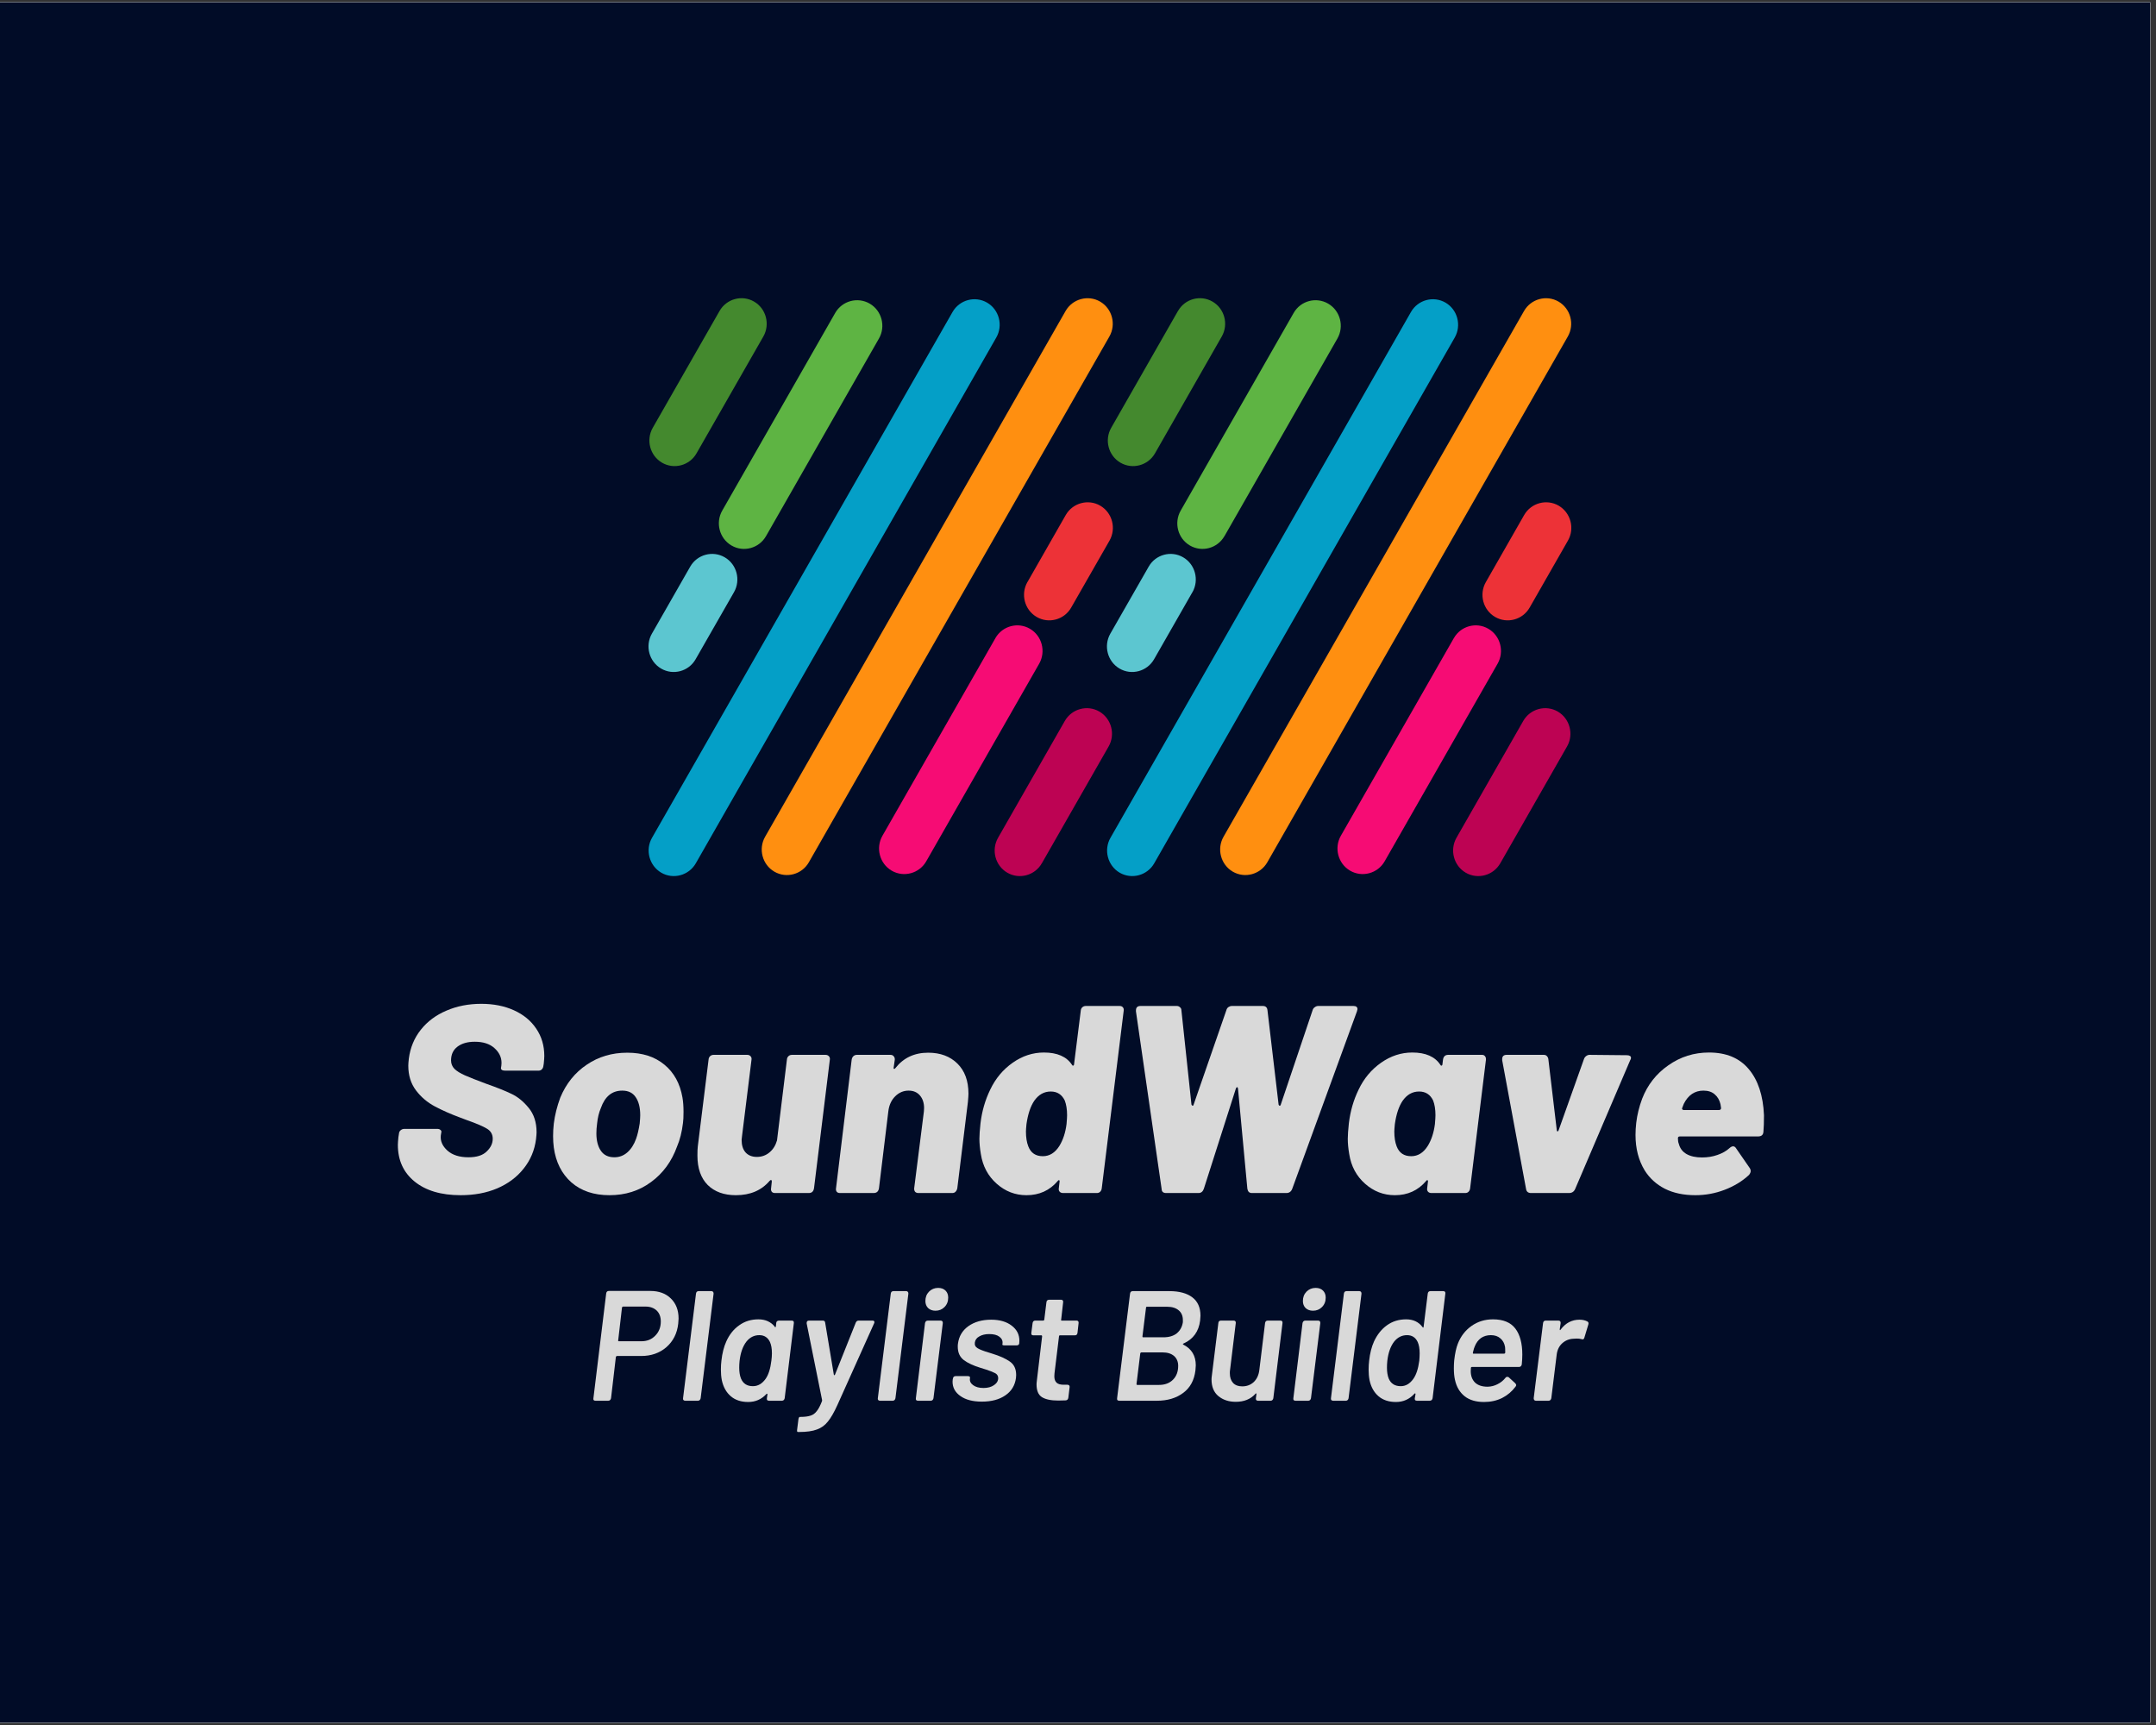 <svg xmlns="http://www.w3.org/2000/svg" xmlns:xlink="http://www.w3.org/1999/xlink" width="250" zoomAndPan="magnify" viewBox="0 0 187.5 150" height="200" preserveAspectRatio="xMidYMid meet" version="1.0"><rect x="0" y="0" width="187.5" height="150" fill="#333333" stroke="none"/><defs><g/><clipPath id="22a9aed9ed"><path d="M 0 0.199 L 187 0.199 L 187 149.801 L 0 149.801 Z M 0 0.199 " clip-rule="nonzero"/></clipPath><clipPath id="ca3ae47343"><path d="M 56.398 26 L 87 26 L 87 76.18 L 56.398 76.18 Z M 56.398 26 " clip-rule="nonzero"/></clipPath><clipPath id="7f0fd7e920"><path d="M 56.398 25.93 L 67 25.93 L 67 41 L 56.398 41 Z M 56.398 25.93 " clip-rule="nonzero"/></clipPath><clipPath id="44b73c6f84"><path d="M 56.398 48 L 65 48 L 65 59 L 56.398 59 Z M 56.398 48 " clip-rule="nonzero"/></clipPath><clipPath id="f54775c4cc"><path d="M 66 25.93 L 97 25.93 L 97 76.18 L 66 76.18 Z M 66 25.93 " clip-rule="nonzero"/></clipPath><clipPath id="9ffe2056f6"><path d="M 86 61 L 97 61 L 97 76.18 L 86 76.18 Z M 86 61 " clip-rule="nonzero"/></clipPath><clipPath id="150c425e5b"><path d="M 76 54 L 91 54 L 91 76.18 L 76 76.18 Z M 76 54 " clip-rule="nonzero"/></clipPath><clipPath id="1a76723f21"><path d="M 96 26 L 127 26 L 127 76.18 L 96 76.18 Z M 96 26 " clip-rule="nonzero"/></clipPath><clipPath id="f337cb7144"><path d="M 96 25.93 L 107 25.93 L 107 41 L 96 41 Z M 96 25.93 " clip-rule="nonzero"/></clipPath><clipPath id="900b78fd31"><path d="M 106 25.93 L 136.648 25.93 L 136.648 76.18 L 106 76.18 Z M 106 25.93 " clip-rule="nonzero"/></clipPath><clipPath id="9430dbb75a"><path d="M 126 61 L 136.648 61 L 136.648 76.18 L 126 76.18 Z M 126 61 " clip-rule="nonzero"/></clipPath><clipPath id="e73b429e5b"><path d="M 116 54 L 131 54 L 131 76.18 L 116 76.18 Z M 116 54 " clip-rule="nonzero"/></clipPath><clipPath id="1c0efd060e"><path d="M 128 43 L 136.648 43 L 136.648 54 L 128 54 Z M 128 43 " clip-rule="nonzero"/></clipPath></defs><g clip-path="url(#22a9aed9ed)"><path fill="#ffffff" d="M 0 0.199 L 187.5 0.199 L 187.5 157.699 L 0 157.699 Z M 0 0.199 " fill-opacity="1" fill-rule="nonzero"/><path fill="#ffffff" d="M 0 0.199 L 187.5 0.199 L 187.5 150.199 L 0 150.199 Z M 0 0.199 " fill-opacity="1" fill-rule="nonzero"/><path fill="#010c27" d="M 0 0.199 L 187.5 0.199 L 187.5 150.199 L 0 150.199 Z M 0 0.199 " fill-opacity="1" fill-rule="nonzero"/></g><g clip-path="url(#ca3ae47343)"><path fill="#049fc7" d="M 86.645 29.348 L 60.512 75.07 C 59.91 76.125 58.555 76.496 57.508 75.887 C 56.461 75.273 56.098 73.91 56.703 72.852 L 82.84 27.129 C 83.445 26.07 84.797 25.707 85.844 26.316 C 86.891 26.926 87.25 28.289 86.645 29.348 Z M 86.645 29.348 " fill-opacity="1" fill-rule="evenodd"/></g><g clip-path="url(#7f0fd7e920)"><path fill="#44892e" d="M 62.578 27.039 C 63.184 25.98 64.535 25.617 65.582 26.227 C 66.629 26.836 66.988 28.199 66.387 29.258 L 60.574 39.422 C 59.973 40.48 58.617 40.844 57.574 40.234 C 56.527 39.625 56.164 38.262 56.766 37.203 Z M 62.578 27.039 " fill-opacity="1" fill-rule="evenodd"/></g><path fill="#5eb443" d="M 66.617 46.621 L 76.441 29.434 C 77.047 28.375 76.684 27.012 75.637 26.402 C 74.59 25.793 73.238 26.156 72.633 27.215 L 62.809 44.402 C 62.207 45.461 62.566 46.824 63.613 47.434 C 64.66 48.047 66.012 47.68 66.617 46.621 Z M 66.617 46.621 " fill-opacity="1" fill-rule="evenodd"/><g clip-path="url(#44b73c6f84)"><path fill="#5cc6d0" d="M 63.832 51.496 C 64.438 50.438 64.078 49.07 63.027 48.461 C 61.98 47.852 60.629 48.215 60.023 49.277 L 56.691 55.105 C 56.086 56.164 56.449 57.527 57.496 58.137 C 58.543 58.75 59.895 58.383 60.496 57.324 Z M 63.832 51.496 " fill-opacity="1" fill-rule="evenodd"/></g><g clip-path="url(#f54775c4cc)"><path fill="#ff8f10" d="M 66.539 72.762 L 92.672 27.039 C 93.273 25.988 94.629 25.617 95.676 26.227 C 96.723 26.84 97.086 28.199 96.48 29.262 L 70.344 74.98 C 69.742 76.039 68.391 76.406 67.344 75.797 C 66.293 75.188 65.934 73.82 66.539 72.762 Z M 66.539 72.762 " fill-opacity="1" fill-rule="evenodd"/></g><g clip-path="url(#9ffe2056f6)"><path fill="#bd0353" d="M 90.602 75.07 C 90 76.129 88.648 76.496 87.602 75.887 C 86.551 75.277 86.191 73.91 86.797 72.852 L 92.605 62.688 C 93.211 61.633 94.562 61.266 95.609 61.875 C 96.656 62.488 97.02 63.852 96.414 64.91 L 90.605 75.07 Z M 90.602 75.07 " fill-opacity="1" fill-rule="evenodd"/></g><g clip-path="url(#150c425e5b)"><path fill="#f60c74" d="M 86.566 55.492 L 76.742 72.676 C 76.137 73.734 76.5 75.102 77.547 75.711 C 78.594 76.32 79.945 75.957 80.551 74.898 L 90.375 57.711 C 90.977 56.652 90.617 55.285 89.57 54.676 C 88.523 54.062 87.172 54.43 86.566 55.488 Z M 86.566 55.492 " fill-opacity="1" fill-rule="evenodd"/></g><path fill="#ed3237" d="M 89.348 50.617 C 88.746 51.676 89.105 53.039 90.156 53.648 C 91.199 54.258 92.555 53.895 93.156 52.836 L 96.492 47.008 C 97.094 45.949 96.734 44.586 95.688 43.973 C 94.641 43.363 93.289 43.73 92.684 44.785 L 89.352 50.617 Z M 89.348 50.617 " fill-opacity="1" fill-rule="evenodd"/><g clip-path="url(#1a76723f21)"><path fill="#049fc7" d="M 126.516 29.348 L 100.379 75.07 C 99.777 76.125 98.426 76.496 97.375 75.887 C 96.328 75.273 95.969 73.91 96.574 72.852 L 122.707 27.129 C 123.312 26.07 124.664 25.707 125.711 26.316 C 126.758 26.926 127.117 28.289 126.516 29.348 Z M 126.516 29.348 " fill-opacity="1" fill-rule="evenodd"/></g><g clip-path="url(#f337cb7144)"><path fill="#44892e" d="M 102.449 27.039 C 103.051 25.98 104.402 25.617 105.449 26.227 C 106.496 26.836 106.859 28.199 106.254 29.258 L 100.445 39.422 C 99.84 40.48 98.488 40.844 97.441 40.234 C 96.395 39.625 96.031 38.262 96.637 37.203 L 102.445 27.039 Z M 102.449 27.039 " fill-opacity="1" fill-rule="evenodd"/></g><path fill="#5eb443" d="M 106.488 46.621 L 116.312 29.434 C 116.914 28.375 116.555 27.012 115.504 26.402 C 114.457 25.793 113.105 26.156 112.504 27.215 L 102.68 44.402 C 102.074 45.461 102.434 46.824 103.48 47.434 C 104.531 48.047 105.879 47.68 106.484 46.621 Z M 106.488 46.621 " fill-opacity="1" fill-rule="evenodd"/><path fill="#5cc6d0" d="M 103.703 51.496 C 104.305 50.438 103.945 49.07 102.895 48.461 C 101.852 47.852 100.496 48.215 99.895 49.277 L 96.559 55.105 C 95.957 56.164 96.316 57.527 97.363 58.137 C 98.41 58.75 99.762 58.383 100.367 57.324 L 103.699 51.496 Z M 103.703 51.496 " fill-opacity="1" fill-rule="evenodd"/><g clip-path="url(#900b78fd31)"><path fill="#ff8f10" d="M 106.406 72.762 L 132.543 27.039 C 133.145 25.988 134.496 25.617 135.543 26.227 C 136.59 26.84 136.953 28.199 136.348 29.262 L 110.215 74.98 C 109.609 76.039 108.258 76.406 107.211 75.797 C 106.164 75.188 105.801 73.82 106.406 72.762 Z M 106.406 72.762 " fill-opacity="1" fill-rule="evenodd"/></g><g clip-path="url(#9430dbb75a)"><path fill="#bd0353" d="M 130.473 75.07 C 129.867 76.129 128.516 76.496 127.469 75.887 C 126.422 75.277 126.062 73.91 126.664 72.852 L 132.473 62.688 C 133.078 61.633 134.434 61.266 135.477 61.875 C 136.523 62.488 136.887 63.852 136.281 64.91 Z M 130.473 75.07 " fill-opacity="1" fill-rule="evenodd"/></g><g clip-path="url(#e73b429e5b)"><path fill="#f60c74" d="M 126.434 55.492 L 116.609 72.676 C 116.004 73.734 116.367 75.102 117.414 75.711 C 118.461 76.32 119.812 75.957 120.418 74.898 L 130.242 57.711 C 130.848 56.652 130.484 55.285 129.438 54.676 C 128.391 54.062 127.039 54.43 126.438 55.488 Z M 126.434 55.492 " fill-opacity="1" fill-rule="evenodd"/></g><g clip-path="url(#1c0efd060e)"><path fill="#ed3237" d="M 129.219 50.617 C 128.613 51.676 128.973 53.039 130.023 53.648 C 131.07 54.258 132.422 53.895 133.027 52.836 L 136.359 47.008 C 136.965 45.949 136.602 44.586 135.555 43.973 C 134.508 43.363 133.156 43.73 132.551 44.785 Z M 129.219 50.617 " fill-opacity="1" fill-rule="evenodd"/></g><g fill="#d9d9d9" fill-opacity="1"><g transform="translate(33.789, 103.742)"><g><path d="M 6.266 0.188 C 4.578 0.188 3.242 -0.207 2.266 -1 C 1.297 -1.789 0.812 -2.852 0.812 -4.188 C 0.812 -4.32 0.828 -4.547 0.859 -4.859 L 0.906 -5.156 C 0.914 -5.281 0.961 -5.379 1.047 -5.453 C 1.141 -5.535 1.25 -5.578 1.375 -5.578 L 4.234 -5.578 C 4.359 -5.578 4.453 -5.547 4.516 -5.484 C 4.586 -5.43 4.613 -5.367 4.594 -5.297 L 4.547 -5.016 C 4.492 -4.523 4.688 -4.082 5.125 -3.688 C 5.562 -3.301 6.172 -3.109 6.953 -3.109 C 7.66 -3.109 8.188 -3.273 8.531 -3.609 C 8.883 -3.941 9.062 -4.312 9.062 -4.719 C 9.062 -5.102 8.895 -5.395 8.562 -5.594 C 8.227 -5.801 7.629 -6.055 6.766 -6.359 C 6.68 -6.391 6.598 -6.422 6.516 -6.453 C 6.43 -6.484 6.348 -6.516 6.266 -6.547 C 5.422 -6.859 4.676 -7.188 4.031 -7.531 C 3.383 -7.875 2.836 -8.336 2.391 -8.922 C 1.941 -9.516 1.719 -10.234 1.719 -11.078 C 1.719 -11.203 1.734 -11.406 1.766 -11.688 C 1.891 -12.645 2.238 -13.484 2.812 -14.203 C 3.383 -14.922 4.125 -15.473 5.031 -15.859 C 5.945 -16.254 6.957 -16.453 8.062 -16.453 C 9.133 -16.453 10.082 -16.266 10.906 -15.891 C 11.738 -15.516 12.383 -14.984 12.844 -14.297 C 13.312 -13.609 13.547 -12.816 13.547 -11.922 C 13.547 -11.773 13.531 -11.551 13.5 -11.25 L 13.469 -11.062 C 13.457 -10.938 13.41 -10.832 13.328 -10.75 C 13.254 -10.676 13.156 -10.641 13.031 -10.641 L 10.156 -10.641 C 10.031 -10.641 9.93 -10.66 9.859 -10.703 C 9.797 -10.754 9.77 -10.812 9.781 -10.875 L 9.812 -11.078 L 9.828 -11.312 C 9.828 -11.812 9.617 -12.242 9.203 -12.609 C 8.797 -12.973 8.227 -13.156 7.5 -13.156 C 6.863 -13.156 6.359 -13.008 5.984 -12.719 C 5.617 -12.438 5.438 -12.039 5.438 -11.531 C 5.438 -11.25 5.535 -11.004 5.734 -10.797 C 5.941 -10.598 6.242 -10.41 6.641 -10.234 C 7.047 -10.055 7.664 -9.812 8.5 -9.5 C 9.426 -9.176 10.156 -8.883 10.688 -8.625 C 11.227 -8.375 11.727 -7.969 12.188 -7.406 C 12.645 -6.852 12.875 -6.145 12.875 -5.281 C 12.875 -5.164 12.859 -4.969 12.828 -4.688 C 12.703 -3.719 12.344 -2.863 11.75 -2.125 C 11.164 -1.383 10.398 -0.812 9.453 -0.406 C 8.516 -0.008 7.453 0.188 6.266 0.188 Z M 6.266 0.188 "/></g></g></g><g fill="#d9d9d9" fill-opacity="1"><g transform="translate(47.194, 103.742)"><g><path d="M 5.812 0.188 C 4.457 0.188 3.352 -0.18 2.5 -0.922 C 1.656 -1.672 1.145 -2.68 0.969 -3.953 C 0.926 -4.273 0.906 -4.609 0.906 -4.953 C 0.906 -5.305 0.926 -5.672 0.969 -6.047 C 1.062 -6.785 1.25 -7.535 1.531 -8.297 C 2.039 -9.516 2.805 -10.469 3.828 -11.156 C 4.848 -11.852 6.023 -12.203 7.359 -12.203 C 8.68 -12.203 9.758 -11.852 10.594 -11.156 C 11.426 -10.469 11.945 -9.52 12.156 -8.312 C 12.219 -7.957 12.25 -7.539 12.25 -7.062 C 12.25 -6.625 12.234 -6.301 12.203 -6.094 C 12.109 -5.312 11.938 -4.629 11.688 -4.047 C 11.219 -2.742 10.461 -1.711 9.422 -0.953 C 8.391 -0.191 7.188 0.188 5.812 0.188 Z M 6.234 -3.109 C 6.66 -3.109 7.035 -3.25 7.359 -3.531 C 7.691 -3.82 7.945 -4.219 8.125 -4.719 C 8.25 -5.062 8.352 -5.504 8.438 -6.047 C 8.469 -6.379 8.484 -6.617 8.484 -6.766 C 8.484 -7.43 8.352 -7.953 8.094 -8.328 C 7.844 -8.711 7.453 -8.906 6.922 -8.906 C 6.035 -8.906 5.414 -8.398 5.062 -7.391 C 4.895 -7.004 4.785 -6.555 4.734 -6.047 C 4.691 -5.742 4.672 -5.457 4.672 -5.188 C 4.672 -4.562 4.801 -4.055 5.062 -3.672 C 5.32 -3.297 5.711 -3.109 6.234 -3.109 Z M 6.234 -3.109 "/></g></g></g><g fill="#d9d9d9" fill-opacity="1"><g transform="translate(59.762, 103.742)"><g><path d="M 8.672 -11.594 C 8.68 -11.719 8.723 -11.816 8.797 -11.891 C 8.879 -11.973 8.984 -12.016 9.109 -12.016 L 12.031 -12.016 C 12.156 -12.016 12.254 -11.973 12.328 -11.891 C 12.398 -11.816 12.426 -11.719 12.406 -11.594 L 11.031 -0.422 C 10.988 -0.141 10.836 0 10.578 0 L 7.641 0 C 7.516 0 7.422 -0.035 7.359 -0.109 C 7.297 -0.191 7.273 -0.297 7.297 -0.422 L 7.359 -1 C 7.359 -1.07 7.344 -1.113 7.312 -1.125 C 7.281 -1.145 7.234 -1.125 7.172 -1.062 C 6.461 -0.227 5.484 0.188 4.234 0.188 C 3.203 0.188 2.383 -0.109 1.781 -0.703 C 1.188 -1.305 0.891 -2.156 0.891 -3.25 C 0.891 -3.594 0.898 -3.859 0.922 -4.047 L 1.859 -11.594 C 1.867 -11.719 1.91 -11.816 1.984 -11.891 C 2.066 -11.973 2.172 -12.016 2.297 -12.016 L 5.234 -12.016 C 5.348 -12.016 5.441 -11.973 5.516 -11.891 C 5.586 -11.816 5.613 -11.719 5.594 -11.594 L 4.766 -4.922 L 4.734 -4.625 C 4.734 -4.156 4.848 -3.789 5.078 -3.531 C 5.316 -3.27 5.645 -3.141 6.062 -3.141 C 6.477 -3.141 6.844 -3.27 7.156 -3.531 C 7.469 -3.789 7.688 -4.141 7.812 -4.578 Z M 8.672 -11.594 "/></g></g></g><g fill="#d9d9d9" fill-opacity="1"><g transform="translate(72.145, 103.742)"><g><path d="M 8.578 -12.203 C 9.641 -12.203 10.488 -11.883 11.125 -11.25 C 11.758 -10.625 12.078 -9.754 12.078 -8.641 C 12.078 -8.504 12.062 -8.266 12.031 -7.922 L 11.109 -0.422 C 11.086 -0.297 11.035 -0.191 10.953 -0.109 C 10.879 -0.035 10.785 0 10.672 0 L 7.734 0 C 7.609 0 7.508 -0.035 7.438 -0.109 C 7.375 -0.191 7.348 -0.297 7.359 -0.422 L 8.203 -7.094 L 8.219 -7.391 C 8.219 -7.836 8.098 -8.203 7.859 -8.484 C 7.617 -8.766 7.289 -8.906 6.875 -8.906 C 6.426 -8.906 6.035 -8.738 5.703 -8.406 C 5.367 -8.07 5.172 -7.633 5.109 -7.094 L 4.297 -0.422 C 4.254 -0.141 4.098 0 3.828 0 L 0.906 0 C 0.781 0 0.688 -0.035 0.625 -0.109 C 0.562 -0.191 0.539 -0.297 0.562 -0.422 L 1.922 -11.594 C 1.941 -11.719 1.988 -11.816 2.062 -11.891 C 2.145 -11.973 2.25 -12.016 2.375 -12.016 L 5.297 -12.016 C 5.422 -12.016 5.516 -11.973 5.578 -11.891 C 5.648 -11.816 5.68 -11.719 5.672 -11.594 L 5.578 -10.938 C 5.555 -10.863 5.566 -10.816 5.609 -10.797 C 5.648 -10.785 5.691 -10.812 5.734 -10.875 C 6.43 -11.758 7.379 -12.203 8.578 -12.203 Z M 8.578 -12.203 "/></g></g></g><g fill="#d9d9d9" fill-opacity="1"><g transform="translate(84.551, 103.742)"><g><path d="M 9.438 -15.844 C 9.445 -15.969 9.488 -16.066 9.562 -16.141 C 9.645 -16.223 9.75 -16.266 9.875 -16.266 L 12.828 -16.266 C 12.953 -16.266 13.047 -16.223 13.109 -16.141 C 13.172 -16.066 13.191 -15.969 13.172 -15.844 L 11.266 -0.422 C 11.254 -0.297 11.207 -0.191 11.125 -0.109 C 11.051 -0.035 10.953 0 10.828 0 L 7.906 0 C 7.781 0 7.68 -0.035 7.609 -0.109 C 7.535 -0.191 7.508 -0.297 7.531 -0.422 L 7.594 -0.969 C 7.613 -1.051 7.602 -1.098 7.562 -1.109 C 7.52 -1.129 7.477 -1.109 7.438 -1.047 C 6.738 -0.223 5.832 0.188 4.719 0.188 C 3.738 0.188 2.875 -0.145 2.125 -0.812 C 1.375 -1.477 0.914 -2.336 0.75 -3.391 C 0.664 -3.891 0.625 -4.332 0.625 -4.719 C 0.625 -5.031 0.656 -5.477 0.719 -6.062 C 0.844 -7.113 1.125 -8.086 1.562 -8.984 C 2.02 -9.953 2.672 -10.734 3.516 -11.328 C 4.359 -11.922 5.266 -12.219 6.234 -12.219 C 7.391 -12.219 8.203 -11.863 8.672 -11.156 C 8.703 -11.094 8.738 -11.066 8.781 -11.078 C 8.832 -11.098 8.859 -11.145 8.859 -11.219 Z M 7.578 -4.094 C 7.898 -4.613 8.109 -5.25 8.203 -6 C 8.234 -6.363 8.25 -6.617 8.25 -6.766 C 8.25 -7.273 8.18 -7.703 8.047 -8.047 C 7.797 -8.566 7.391 -8.828 6.828 -8.828 C 6.242 -8.828 5.766 -8.555 5.391 -8.016 C 5.066 -7.535 4.844 -6.863 4.719 -6 C 4.688 -5.688 4.672 -5.469 4.672 -5.344 C 4.672 -4.844 4.738 -4.414 4.875 -4.062 C 5.094 -3.488 5.516 -3.203 6.141 -3.203 C 6.723 -3.203 7.203 -3.5 7.578 -4.094 Z M 7.578 -4.094 "/></g></g></g><g fill="#d9d9d9" fill-opacity="1"><g transform="translate(97.212, 103.742)"><g><path d="M 4.203 0 C 3.953 0 3.82 -0.113 3.812 -0.344 L 1.578 -15.797 L 1.578 -15.875 C 1.578 -16.133 1.707 -16.266 1.969 -16.266 L 5.141 -16.266 C 5.242 -16.266 5.332 -16.227 5.406 -16.156 C 5.488 -16.094 5.531 -16.004 5.531 -15.891 L 6.406 -7.688 C 6.438 -7.625 6.473 -7.594 6.516 -7.594 C 6.555 -7.594 6.582 -7.625 6.594 -7.688 L 9.438 -15.891 C 9.469 -16.016 9.531 -16.109 9.625 -16.172 C 9.719 -16.234 9.816 -16.266 9.922 -16.266 L 12.609 -16.266 C 12.859 -16.266 12.992 -16.141 13.016 -15.891 L 13.984 -7.688 C 14.004 -7.625 14.035 -7.594 14.078 -7.594 C 14.129 -7.594 14.16 -7.625 14.172 -7.688 L 16.938 -15.891 C 16.969 -16.004 17.031 -16.094 17.125 -16.156 C 17.219 -16.227 17.316 -16.266 17.422 -16.266 L 20.5 -16.266 C 20.727 -16.266 20.844 -16.172 20.844 -15.984 L 20.797 -15.797 L 15.172 -0.375 C 15.078 -0.125 14.906 0 14.656 0 L 11.656 0 C 11.551 0 11.461 -0.031 11.391 -0.094 C 11.328 -0.164 11.285 -0.258 11.266 -0.375 L 10.453 -9.078 C 10.441 -9.16 10.414 -9.203 10.375 -9.203 C 10.332 -9.203 10.297 -9.16 10.266 -9.078 L 7.484 -0.375 C 7.398 -0.125 7.242 0 7.016 0 Z M 4.203 0 "/></g></g></g><g fill="#d9d9d9" fill-opacity="1"><g transform="translate(116.587, 103.742)"><g><path d="M 8.906 -11.594 C 8.945 -11.875 9.098 -12.016 9.359 -12.016 L 12.297 -12.016 C 12.422 -12.016 12.508 -11.973 12.562 -11.891 C 12.625 -11.816 12.648 -11.719 12.641 -11.594 L 11.266 -0.422 C 11.254 -0.297 11.207 -0.191 11.125 -0.109 C 11.051 -0.035 10.953 0 10.828 0 L 7.906 0 C 7.781 0 7.68 -0.035 7.609 -0.109 C 7.535 -0.191 7.508 -0.297 7.531 -0.422 L 7.594 -0.969 C 7.613 -1.051 7.602 -1.098 7.562 -1.109 C 7.52 -1.129 7.477 -1.109 7.438 -1.047 C 6.738 -0.223 5.832 0.188 4.719 0.188 C 3.738 0.188 2.875 -0.145 2.125 -0.812 C 1.375 -1.477 0.914 -2.336 0.75 -3.391 C 0.664 -3.891 0.625 -4.332 0.625 -4.719 C 0.625 -5.031 0.656 -5.477 0.719 -6.062 C 0.844 -7.113 1.125 -8.086 1.562 -8.984 C 2.02 -9.953 2.672 -10.734 3.516 -11.328 C 4.359 -11.922 5.266 -12.219 6.234 -12.219 C 7.391 -12.219 8.203 -11.863 8.672 -11.156 C 8.703 -11.094 8.738 -11.066 8.781 -11.078 C 8.832 -11.098 8.859 -11.145 8.859 -11.219 Z M 7.578 -4.094 C 7.898 -4.613 8.109 -5.25 8.203 -6 C 8.234 -6.363 8.25 -6.617 8.25 -6.766 C 8.25 -7.273 8.18 -7.703 8.047 -8.047 C 7.797 -8.566 7.391 -8.828 6.828 -8.828 C 6.242 -8.828 5.766 -8.555 5.391 -8.016 C 5.066 -7.535 4.844 -6.863 4.719 -6 C 4.688 -5.688 4.672 -5.469 4.672 -5.344 C 4.672 -4.844 4.738 -4.414 4.875 -4.062 C 5.094 -3.488 5.516 -3.203 6.141 -3.203 C 6.723 -3.203 7.203 -3.5 7.578 -4.094 Z M 7.578 -4.094 "/></g></g></g><g fill="#d9d9d9" fill-opacity="1"><g transform="translate(129.202, 103.742)"><g><path d="M 3.953 0 C 3.703 0 3.555 -0.113 3.516 -0.344 L 1.438 -11.547 L 1.438 -11.641 C 1.438 -11.891 1.566 -12.016 1.828 -12.016 L 5.062 -12.016 C 5.176 -12.016 5.266 -11.977 5.328 -11.906 C 5.398 -11.832 5.441 -11.742 5.453 -11.641 L 6.188 -5.453 C 6.195 -5.391 6.219 -5.359 6.25 -5.359 C 6.289 -5.359 6.32 -5.391 6.344 -5.453 L 8.547 -11.641 C 8.578 -11.742 8.641 -11.832 8.734 -11.906 C 8.828 -11.977 8.926 -12.016 9.031 -12.016 L 12.297 -11.984 C 12.398 -11.984 12.484 -11.961 12.547 -11.922 C 12.609 -11.891 12.641 -11.832 12.641 -11.75 C 12.641 -11.688 12.613 -11.613 12.562 -11.531 L 7.781 -0.344 C 7.676 -0.113 7.5 0 7.25 0 Z M 3.953 0 "/></g></g></g><g fill="#d9d9d9" fill-opacity="1"><g transform="translate(141.282, 103.742)"><g><path d="M 6.734 -3.094 C 7.211 -3.094 7.66 -3.164 8.078 -3.312 C 8.504 -3.457 8.852 -3.656 9.125 -3.906 C 9.238 -4.008 9.344 -4.062 9.438 -4.062 C 9.539 -4.062 9.625 -4.008 9.688 -3.906 L 10.875 -2.188 C 10.938 -2.102 10.969 -2.008 10.969 -1.906 C 10.969 -1.812 10.922 -1.703 10.828 -1.578 C 10.234 -1.023 9.523 -0.594 8.703 -0.281 C 7.891 0.031 7.039 0.188 6.156 0.188 C 5.133 0.188 4.25 0 3.5 -0.375 C 2.758 -0.758 2.176 -1.289 1.75 -1.969 C 1.219 -2.844 0.953 -3.867 0.953 -5.047 C 0.953 -5.379 0.973 -5.734 1.016 -6.109 C 1.098 -6.805 1.27 -7.504 1.531 -8.203 C 2 -9.41 2.758 -10.379 3.812 -11.109 C 4.863 -11.848 6.039 -12.219 7.344 -12.219 C 8.844 -12.219 9.992 -11.738 10.797 -10.781 C 11.609 -9.82 12.051 -8.484 12.125 -6.766 C 12.125 -6.141 12.109 -5.664 12.078 -5.344 C 12.066 -5.062 11.91 -4.922 11.609 -4.922 L 4.812 -4.922 C 4.695 -4.922 4.641 -4.867 4.641 -4.766 C 4.641 -4.566 4.664 -4.406 4.719 -4.281 C 4.82 -3.883 5.047 -3.586 5.391 -3.391 C 5.742 -3.191 6.191 -3.094 6.734 -3.094 Z M 6.859 -8.906 C 6.109 -8.906 5.539 -8.523 5.156 -7.766 L 5.016 -7.406 L 5 -7.344 C 5 -7.312 5.016 -7.281 5.047 -7.25 C 5.086 -7.227 5.125 -7.219 5.156 -7.219 L 8.219 -7.219 C 8.281 -7.219 8.328 -7.238 8.359 -7.281 C 8.391 -7.32 8.398 -7.363 8.391 -7.406 L 8.344 -7.719 C 8.258 -8.082 8.094 -8.367 7.844 -8.578 C 7.602 -8.797 7.273 -8.906 6.859 -8.906 Z M 6.859 -8.906 "/></g></g></g><g fill="#d9d9d9" fill-opacity="1"><g transform="translate(50.952, 121.803)"><g><path d="M 5.594 -9.547 C 6.352 -9.547 6.953 -9.328 7.391 -8.891 C 7.836 -8.461 8.062 -7.879 8.062 -7.141 C 8.062 -7.047 8.051 -6.898 8.031 -6.703 C 7.938 -5.859 7.594 -5.176 7 -4.656 C 6.406 -4.145 5.676 -3.891 4.812 -3.891 L 2.719 -3.891 C 2.664 -3.891 2.629 -3.863 2.609 -3.812 L 2.188 -0.219 C 2.176 -0.156 2.148 -0.102 2.109 -0.062 C 2.066 -0.02 2.016 0 1.953 0 L 0.828 0 C 0.754 0 0.703 -0.02 0.672 -0.062 C 0.648 -0.102 0.645 -0.156 0.656 -0.219 L 1.766 -9.328 C 1.785 -9.473 1.863 -9.547 2 -9.547 Z M 4.828 -5.172 C 5.316 -5.172 5.719 -5.332 6.031 -5.656 C 6.352 -5.977 6.516 -6.391 6.516 -6.891 C 6.516 -7.297 6.395 -7.613 6.156 -7.844 C 5.914 -8.07 5.594 -8.188 5.188 -8.188 L 3.25 -8.188 C 3.195 -8.188 3.16 -8.16 3.141 -8.109 L 2.812 -5.266 C 2.801 -5.242 2.801 -5.223 2.812 -5.203 C 2.82 -5.18 2.844 -5.172 2.875 -5.172 Z M 4.828 -5.172 "/></g></g></g><g fill="#d9d9d9" fill-opacity="1"><g transform="translate(58.809, 121.803)"><g><path d="M 0.781 0 C 0.719 0 0.664 -0.02 0.625 -0.062 C 0.594 -0.102 0.582 -0.156 0.594 -0.219 L 1.719 -9.312 C 1.738 -9.457 1.816 -9.531 1.953 -9.531 L 3.062 -9.531 C 3.125 -9.531 3.172 -9.508 3.203 -9.469 C 3.234 -9.438 3.25 -9.383 3.25 -9.312 L 2.125 -0.219 C 2.113 -0.156 2.086 -0.102 2.047 -0.062 C 2.004 -0.02 1.953 0 1.891 0 Z M 0.781 0 "/></g></g></g><g fill="#d9d9d9" fill-opacity="1"><g transform="translate(62.022, 121.803)"><g><path d="M 5.484 -6.75 C 5.484 -6.812 5.504 -6.863 5.547 -6.906 C 5.586 -6.945 5.645 -6.969 5.719 -6.969 L 6.828 -6.969 C 6.973 -6.969 7.035 -6.895 7.016 -6.75 L 6.219 -0.219 C 6.207 -0.156 6.18 -0.102 6.141 -0.062 C 6.098 -0.02 6.039 0 5.969 0 L 4.859 0 C 4.711 0 4.648 -0.07 4.672 -0.219 L 4.719 -0.547 C 4.727 -0.578 4.719 -0.598 4.688 -0.609 C 4.664 -0.617 4.645 -0.609 4.625 -0.578 C 4.195 -0.117 3.672 0.109 3.047 0.109 C 2.43 0.109 1.926 -0.055 1.531 -0.391 C 1.133 -0.734 0.875 -1.203 0.75 -1.797 C 0.695 -2.086 0.672 -2.391 0.672 -2.703 C 0.672 -2.992 0.688 -3.258 0.719 -3.5 C 0.789 -4.133 0.93 -4.688 1.141 -5.156 C 1.41 -5.758 1.785 -6.227 2.266 -6.562 C 2.742 -6.906 3.301 -7.078 3.938 -7.078 C 4.539 -7.078 5.016 -6.863 5.359 -6.438 C 5.367 -6.395 5.383 -6.379 5.406 -6.391 C 5.426 -6.398 5.441 -6.422 5.453 -6.453 Z M 4.562 -1.906 C 4.812 -2.258 4.977 -2.785 5.062 -3.484 C 5.094 -3.723 5.109 -3.938 5.109 -4.125 C 5.109 -4.531 5.051 -4.859 4.938 -5.109 C 4.75 -5.504 4.441 -5.703 4.016 -5.703 C 3.566 -5.703 3.191 -5.516 2.891 -5.141 C 2.578 -4.734 2.379 -4.176 2.297 -3.469 C 2.273 -3.25 2.266 -3.051 2.266 -2.875 C 2.266 -2.5 2.316 -2.18 2.422 -1.922 C 2.609 -1.484 2.953 -1.266 3.453 -1.266 C 3.891 -1.266 4.258 -1.477 4.562 -1.906 Z M 4.562 -1.906 "/></g></g></g><g fill="#d9d9d9" fill-opacity="1"><g transform="translate(69.294, 121.803)"><g><path d="M 0.094 2.719 C 0.031 2.719 0.008 2.645 0.031 2.5 L 0.141 1.625 C 0.148 1.562 0.164 1.508 0.188 1.469 C 0.207 1.426 0.227 1.406 0.25 1.406 L 0.328 1.406 C 0.691 1.406 0.977 1.367 1.188 1.297 C 1.406 1.234 1.586 1.102 1.734 0.906 C 1.891 0.719 2.039 0.43 2.188 0.047 C 2.195 0.023 2.203 -0.004 2.203 -0.047 L 0.859 -6.719 L 0.859 -6.766 C 0.859 -6.898 0.926 -6.969 1.062 -6.969 L 2.266 -6.969 C 2.391 -6.969 2.457 -6.906 2.469 -6.781 L 3.219 -2.281 C 3.227 -2.238 3.242 -2.219 3.266 -2.219 C 3.285 -2.219 3.305 -2.238 3.328 -2.281 L 5.125 -6.781 C 5.176 -6.906 5.258 -6.969 5.375 -6.969 L 6.578 -6.969 C 6.691 -6.969 6.75 -6.926 6.75 -6.844 C 6.75 -6.789 6.738 -6.75 6.719 -6.719 L 3.531 0.375 C 3.238 1.02 2.961 1.5 2.703 1.812 C 2.453 2.133 2.133 2.363 1.75 2.5 C 1.375 2.645 0.848 2.719 0.172 2.719 Z M 0.094 2.719 "/></g></g></g><g fill="#d9d9d9" fill-opacity="1"><g transform="translate(75.748, 121.803)"><g><path d="M 0.781 0 C 0.719 0 0.664 -0.02 0.625 -0.062 C 0.594 -0.102 0.582 -0.156 0.594 -0.219 L 1.719 -9.312 C 1.738 -9.457 1.816 -9.531 1.953 -9.531 L 3.062 -9.531 C 3.125 -9.531 3.172 -9.508 3.203 -9.469 C 3.234 -9.438 3.25 -9.383 3.25 -9.312 L 2.125 -0.219 C 2.113 -0.156 2.086 -0.102 2.047 -0.062 C 2.004 -0.02 1.953 0 1.891 0 Z M 0.781 0 "/></g></g></g><g fill="#d9d9d9" fill-opacity="1"><g transform="translate(78.962, 121.803)"><g><path d="M 2.391 -7.828 C 2.129 -7.828 1.914 -7.906 1.75 -8.062 C 1.594 -8.219 1.516 -8.422 1.516 -8.672 C 1.516 -8.992 1.617 -9.266 1.828 -9.484 C 2.047 -9.703 2.312 -9.812 2.625 -9.812 C 2.895 -9.812 3.109 -9.734 3.266 -9.578 C 3.422 -9.422 3.5 -9.219 3.5 -8.969 C 3.5 -8.633 3.391 -8.359 3.172 -8.141 C 2.961 -7.93 2.703 -7.828 2.391 -7.828 Z M 0.875 0 C 0.727 0 0.664 -0.07 0.688 -0.219 L 1.484 -6.75 C 1.516 -6.895 1.598 -6.969 1.734 -6.969 L 2.828 -6.969 C 2.973 -6.969 3.039 -6.895 3.031 -6.75 L 2.219 -0.219 C 2.207 -0.156 2.18 -0.102 2.141 -0.062 C 2.098 -0.02 2.047 0 1.984 0 Z M 0.875 0 "/></g></g></g><g fill="#d9d9d9" fill-opacity="1"><g transform="translate(82.325, 121.803)"><g><path d="M 3.062 0.078 C 2.281 0.078 1.66 -0.082 1.203 -0.406 C 0.742 -0.727 0.516 -1.145 0.516 -1.656 C 0.516 -1.738 0.52 -1.805 0.531 -1.859 L 0.547 -1.922 C 0.566 -2.066 0.645 -2.141 0.781 -2.141 L 1.844 -2.141 C 1.906 -2.141 1.953 -2.129 1.984 -2.109 C 2.023 -2.086 2.039 -2.066 2.031 -2.047 L 2.031 -1.953 C 1.988 -1.723 2.078 -1.523 2.297 -1.359 C 2.523 -1.191 2.828 -1.109 3.203 -1.109 C 3.578 -1.109 3.883 -1.191 4.125 -1.359 C 4.363 -1.523 4.484 -1.727 4.484 -1.969 C 4.484 -2.156 4.398 -2.297 4.234 -2.391 C 4.066 -2.484 3.805 -2.586 3.453 -2.703 L 2.953 -2.859 C 2.336 -3.047 1.852 -3.27 1.5 -3.531 C 1.145 -3.801 0.969 -4.191 0.969 -4.703 C 0.969 -4.816 0.973 -4.898 0.984 -4.953 C 1.066 -5.598 1.367 -6.109 1.891 -6.484 C 2.422 -6.859 3.082 -7.047 3.875 -7.047 C 4.613 -7.047 5.207 -6.875 5.656 -6.531 C 6.102 -6.195 6.328 -5.758 6.328 -5.219 C 6.328 -5.113 6.32 -5.031 6.312 -4.969 C 6.289 -4.863 6.211 -4.812 6.078 -4.812 L 5.062 -4.812 C 4.914 -4.812 4.844 -4.836 4.844 -4.891 L 4.859 -4.969 C 4.891 -5.207 4.801 -5.406 4.594 -5.562 C 4.395 -5.719 4.098 -5.797 3.703 -5.797 C 3.359 -5.797 3.07 -5.727 2.844 -5.594 C 2.613 -5.469 2.484 -5.289 2.453 -5.062 C 2.422 -4.844 2.504 -4.676 2.703 -4.562 C 2.898 -4.445 3.223 -4.32 3.672 -4.188 L 3.969 -4.094 C 4.625 -3.895 5.133 -3.664 5.5 -3.406 C 5.863 -3.156 6.047 -2.766 6.047 -2.234 C 6.047 -2.129 6.039 -2.047 6.031 -1.984 C 5.945 -1.336 5.641 -0.832 5.109 -0.469 C 4.578 -0.102 3.895 0.078 3.062 0.078 Z M 3.062 0.078 "/></g></g></g><g fill="#d9d9d9" fill-opacity="1"><g transform="translate(88.848, 121.803)"><g><path d="M 4.859 -5.906 C 4.848 -5.832 4.82 -5.773 4.781 -5.734 C 4.75 -5.703 4.695 -5.688 4.625 -5.688 L 3.344 -5.688 C 3.281 -5.688 3.25 -5.656 3.25 -5.594 L 2.859 -2.391 C 2.848 -2.316 2.844 -2.227 2.844 -2.125 C 2.844 -1.875 2.91 -1.688 3.047 -1.562 C 3.18 -1.445 3.383 -1.391 3.656 -1.391 L 3.984 -1.391 C 4.055 -1.391 4.109 -1.367 4.141 -1.328 C 4.172 -1.285 4.18 -1.234 4.172 -1.172 L 4.062 -0.266 C 4.039 -0.117 3.961 -0.039 3.828 -0.031 L 3.188 -0.016 C 2.562 -0.016 2.086 -0.113 1.766 -0.312 C 1.453 -0.508 1.297 -0.879 1.297 -1.422 C 1.297 -1.484 1.305 -1.602 1.328 -1.781 L 1.781 -5.594 C 1.781 -5.656 1.758 -5.688 1.719 -5.688 L 1.016 -5.688 C 0.953 -5.688 0.906 -5.703 0.875 -5.734 C 0.844 -5.773 0.832 -5.832 0.844 -5.906 L 0.953 -6.75 C 0.973 -6.895 1.051 -6.969 1.188 -6.969 L 1.859 -6.969 C 1.922 -6.969 1.957 -6.992 1.969 -7.047 L 2.156 -8.562 C 2.164 -8.633 2.188 -8.688 2.219 -8.719 C 2.258 -8.758 2.316 -8.781 2.391 -8.781 L 3.438 -8.781 C 3.508 -8.781 3.555 -8.758 3.578 -8.719 C 3.609 -8.688 3.617 -8.633 3.609 -8.562 L 3.438 -7.047 C 3.426 -7.023 3.426 -7.004 3.438 -6.984 C 3.445 -6.973 3.469 -6.969 3.5 -6.969 L 4.781 -6.969 C 4.852 -6.969 4.898 -6.945 4.922 -6.906 C 4.953 -6.863 4.961 -6.812 4.953 -6.75 Z M 4.859 -5.906 "/></g></g></g><g fill="#d9d9d9" fill-opacity="1"><g transform="translate(93.79, 121.803)"><g/></g></g><g fill="#d9d9d9" fill-opacity="1"><g transform="translate(96.432, 121.803)"><g><path d="M 6.516 -4.984 C 6.473 -4.973 6.445 -4.957 6.438 -4.938 C 6.438 -4.914 6.453 -4.895 6.484 -4.875 C 7.203 -4.508 7.562 -3.91 7.562 -3.078 C 7.562 -2.984 7.551 -2.836 7.531 -2.641 C 7.426 -1.773 7.066 -1.117 6.453 -0.672 C 5.848 -0.223 5.094 0 4.188 0 L 0.906 0 C 0.758 0 0.695 -0.07 0.719 -0.219 L 1.844 -9.312 C 1.863 -9.457 1.941 -9.531 2.078 -9.531 L 5.266 -9.531 C 6.117 -9.531 6.781 -9.352 7.25 -9 C 7.727 -8.645 7.969 -8.109 7.969 -7.391 C 7.969 -7.305 7.957 -7.164 7.938 -6.969 C 7.82 -6.031 7.348 -5.367 6.516 -4.984 Z M 3.312 -8.172 C 3.258 -8.172 3.234 -8.145 3.234 -8.094 L 2.922 -5.594 C 2.922 -5.539 2.941 -5.516 2.984 -5.516 L 4.75 -5.516 C 5.227 -5.516 5.613 -5.629 5.906 -5.859 C 6.195 -6.098 6.375 -6.422 6.438 -6.828 C 6.438 -6.867 6.438 -6.93 6.438 -7.016 C 6.438 -7.379 6.316 -7.66 6.078 -7.859 C 5.836 -8.066 5.504 -8.172 5.078 -8.172 Z M 4.359 -1.375 C 4.867 -1.375 5.273 -1.523 5.578 -1.828 C 5.879 -2.129 6.031 -2.531 6.031 -3.031 C 6.031 -3.395 5.91 -3.68 5.672 -3.891 C 5.43 -4.098 5.098 -4.203 4.672 -4.203 L 2.828 -4.203 C 2.785 -4.203 2.754 -4.176 2.734 -4.125 L 2.406 -1.453 C 2.406 -1.398 2.43 -1.375 2.484 -1.375 Z M 4.359 -1.375 "/></g></g></g><g fill="#d9d9d9" fill-opacity="1"><g transform="translate(104.643, 121.803)"><g><path d="M 5.375 -6.75 C 5.395 -6.895 5.473 -6.969 5.609 -6.969 L 6.703 -6.969 C 6.848 -6.969 6.91 -6.895 6.891 -6.75 L 6.094 -0.219 C 6.082 -0.156 6.055 -0.102 6.016 -0.062 C 5.973 -0.02 5.922 0 5.859 0 L 4.75 0 C 4.688 0 4.641 -0.02 4.609 -0.062 C 4.578 -0.102 4.566 -0.156 4.578 -0.219 L 4.625 -0.578 C 4.625 -0.609 4.613 -0.629 4.594 -0.641 C 4.57 -0.648 4.551 -0.633 4.531 -0.594 C 4.113 -0.133 3.547 0.094 2.828 0.094 C 2.223 0.094 1.719 -0.07 1.312 -0.406 C 0.914 -0.738 0.719 -1.223 0.719 -1.859 C 0.719 -1.93 0.727 -2.047 0.75 -2.203 L 1.312 -6.75 C 1.32 -6.895 1.398 -6.969 1.547 -6.969 L 2.656 -6.969 C 2.719 -6.969 2.766 -6.945 2.797 -6.906 C 2.828 -6.863 2.836 -6.812 2.828 -6.75 L 2.328 -2.656 C 2.316 -2.602 2.312 -2.516 2.312 -2.391 C 2.312 -2.035 2.406 -1.754 2.594 -1.547 C 2.781 -1.348 3.047 -1.25 3.391 -1.25 C 3.785 -1.25 4.117 -1.375 4.391 -1.625 C 4.66 -1.883 4.82 -2.227 4.875 -2.656 Z M 5.375 -6.75 "/></g></g></g><g fill="#d9d9d9" fill-opacity="1"><g transform="translate(111.792, 121.803)"><g><path d="M 2.391 -7.828 C 2.129 -7.828 1.914 -7.906 1.75 -8.062 C 1.594 -8.219 1.516 -8.422 1.516 -8.672 C 1.516 -8.992 1.617 -9.266 1.828 -9.484 C 2.047 -9.703 2.312 -9.812 2.625 -9.812 C 2.895 -9.812 3.109 -9.734 3.266 -9.578 C 3.422 -9.422 3.5 -9.219 3.5 -8.969 C 3.5 -8.633 3.391 -8.359 3.172 -8.141 C 2.961 -7.93 2.703 -7.828 2.391 -7.828 Z M 0.875 0 C 0.727 0 0.664 -0.07 0.688 -0.219 L 1.484 -6.75 C 1.516 -6.895 1.598 -6.969 1.734 -6.969 L 2.828 -6.969 C 2.973 -6.969 3.039 -6.895 3.031 -6.75 L 2.219 -0.219 C 2.207 -0.156 2.18 -0.102 2.141 -0.062 C 2.098 -0.02 2.047 0 1.984 0 Z M 0.875 0 "/></g></g></g><g fill="#d9d9d9" fill-opacity="1"><g transform="translate(115.155, 121.803)"><g><path d="M 0.781 0 C 0.719 0 0.664 -0.02 0.625 -0.062 C 0.594 -0.102 0.582 -0.156 0.594 -0.219 L 1.719 -9.312 C 1.738 -9.457 1.816 -9.531 1.953 -9.531 L 3.062 -9.531 C 3.125 -9.531 3.172 -9.508 3.203 -9.469 C 3.234 -9.438 3.25 -9.383 3.25 -9.312 L 2.125 -0.219 C 2.113 -0.156 2.086 -0.102 2.047 -0.062 C 2.004 -0.02 1.953 0 1.891 0 Z M 0.781 0 "/></g></g></g><g fill="#d9d9d9" fill-opacity="1"><g transform="translate(118.369, 121.803)"><g><path d="M 5.797 -9.312 C 5.816 -9.457 5.895 -9.531 6.031 -9.531 L 7.141 -9.531 C 7.285 -9.531 7.348 -9.457 7.328 -9.312 L 6.219 -0.219 C 6.207 -0.156 6.18 -0.102 6.141 -0.062 C 6.098 -0.02 6.039 0 5.969 0 L 4.859 0 C 4.711 0 4.648 -0.07 4.672 -0.219 L 4.734 -0.578 C 4.734 -0.609 4.723 -0.629 4.703 -0.641 C 4.68 -0.648 4.656 -0.633 4.625 -0.594 C 4.195 -0.125 3.664 0.109 3.031 0.109 C 2.414 0.109 1.91 -0.055 1.516 -0.391 C 1.117 -0.734 0.859 -1.203 0.734 -1.797 C 0.68 -2.086 0.656 -2.391 0.656 -2.703 C 0.656 -2.992 0.672 -3.258 0.703 -3.5 C 0.773 -4.133 0.914 -4.688 1.125 -5.156 C 1.406 -5.758 1.781 -6.227 2.25 -6.562 C 2.727 -6.906 3.285 -7.078 3.922 -7.078 C 4.535 -7.078 5.008 -6.852 5.344 -6.406 C 5.363 -6.375 5.383 -6.359 5.406 -6.359 C 5.426 -6.367 5.438 -6.395 5.438 -6.438 Z M 4.547 -1.906 C 4.797 -2.258 4.969 -2.785 5.062 -3.484 C 5.082 -3.723 5.094 -3.938 5.094 -4.125 C 5.094 -4.531 5.035 -4.859 4.922 -5.109 C 4.734 -5.504 4.426 -5.703 4 -5.703 C 3.551 -5.703 3.176 -5.516 2.875 -5.141 C 2.562 -4.734 2.363 -4.176 2.281 -3.469 C 2.258 -3.25 2.25 -3.051 2.25 -2.875 C 2.25 -2.5 2.301 -2.18 2.406 -1.922 C 2.594 -1.484 2.941 -1.266 3.453 -1.266 C 3.879 -1.266 4.242 -1.477 4.547 -1.906 Z M 4.547 -1.906 "/></g></g></g><g fill="#d9d9d9" fill-opacity="1"><g transform="translate(125.64, 121.803)"><g><path d="M 3.734 -1.219 C 4.047 -1.227 4.332 -1.301 4.594 -1.438 C 4.863 -1.57 5.086 -1.75 5.266 -1.969 C 5.305 -2.039 5.367 -2.078 5.453 -2.078 C 5.484 -2.078 5.52 -2.066 5.562 -2.047 L 6.125 -1.531 C 6.188 -1.469 6.219 -1.41 6.219 -1.359 C 6.219 -1.316 6.195 -1.27 6.156 -1.219 C 5.844 -0.801 5.453 -0.473 4.984 -0.234 C 4.516 -0.004 3.992 0.109 3.422 0.109 C 2.723 0.109 2.16 -0.055 1.734 -0.391 C 1.305 -0.734 1.023 -1.211 0.891 -1.828 C 0.828 -2.109 0.797 -2.438 0.797 -2.812 C 0.797 -3.031 0.805 -3.266 0.828 -3.516 C 0.898 -4.129 1.004 -4.609 1.141 -4.953 C 1.391 -5.598 1.785 -6.113 2.328 -6.5 C 2.867 -6.883 3.492 -7.078 4.203 -7.078 C 5.086 -7.078 5.734 -6.812 6.141 -6.281 C 6.547 -5.75 6.75 -4.992 6.75 -4.016 C 6.75 -3.742 6.734 -3.457 6.703 -3.156 C 6.691 -3.094 6.664 -3.039 6.625 -3 C 6.582 -2.957 6.531 -2.938 6.469 -2.938 L 2.375 -2.938 C 2.32 -2.938 2.289 -2.91 2.281 -2.859 L 2.266 -2.578 C 2.266 -2.16 2.391 -1.828 2.641 -1.578 C 2.898 -1.336 3.266 -1.219 3.734 -1.219 Z M 4.016 -5.703 C 3.68 -5.703 3.395 -5.617 3.156 -5.453 C 2.926 -5.285 2.75 -5.051 2.625 -4.75 C 2.57 -4.645 2.516 -4.457 2.453 -4.188 C 2.441 -4.125 2.457 -4.094 2.5 -4.094 L 5.156 -4.094 C 5.219 -4.094 5.254 -4.125 5.266 -4.188 C 5.266 -4.426 5.258 -4.586 5.25 -4.672 C 5.195 -4.992 5.062 -5.242 4.844 -5.422 C 4.633 -5.609 4.359 -5.703 4.016 -5.703 Z M 4.016 -5.703 "/></g></g></g><g fill="#d9d9d9" fill-opacity="1"><g transform="translate(132.803, 121.803)"><g><path d="M 4.562 -7.047 C 4.832 -7.047 5.062 -6.992 5.25 -6.891 C 5.344 -6.836 5.367 -6.75 5.328 -6.625 L 4.984 -5.484 C 4.961 -5.41 4.93 -5.363 4.891 -5.344 C 4.848 -5.332 4.789 -5.336 4.719 -5.359 C 4.613 -5.391 4.477 -5.406 4.312 -5.406 C 4.195 -5.406 4.109 -5.398 4.047 -5.391 C 3.672 -5.379 3.344 -5.25 3.062 -5 C 2.789 -4.75 2.629 -4.422 2.578 -4.016 L 2.109 -0.219 C 2.098 -0.156 2.07 -0.102 2.031 -0.062 C 1.988 -0.02 1.938 0 1.875 0 L 0.766 0 C 0.703 0 0.656 -0.02 0.625 -0.062 C 0.594 -0.102 0.578 -0.156 0.578 -0.219 L 1.391 -6.75 C 1.41 -6.895 1.488 -6.969 1.625 -6.969 L 2.719 -6.969 C 2.863 -6.969 2.93 -6.895 2.922 -6.75 L 2.844 -6.219 C 2.844 -6.176 2.848 -6.148 2.859 -6.141 C 2.879 -6.129 2.898 -6.145 2.922 -6.188 C 3.348 -6.758 3.895 -7.047 4.562 -7.047 Z M 4.562 -7.047 "/></g></g></g></svg>